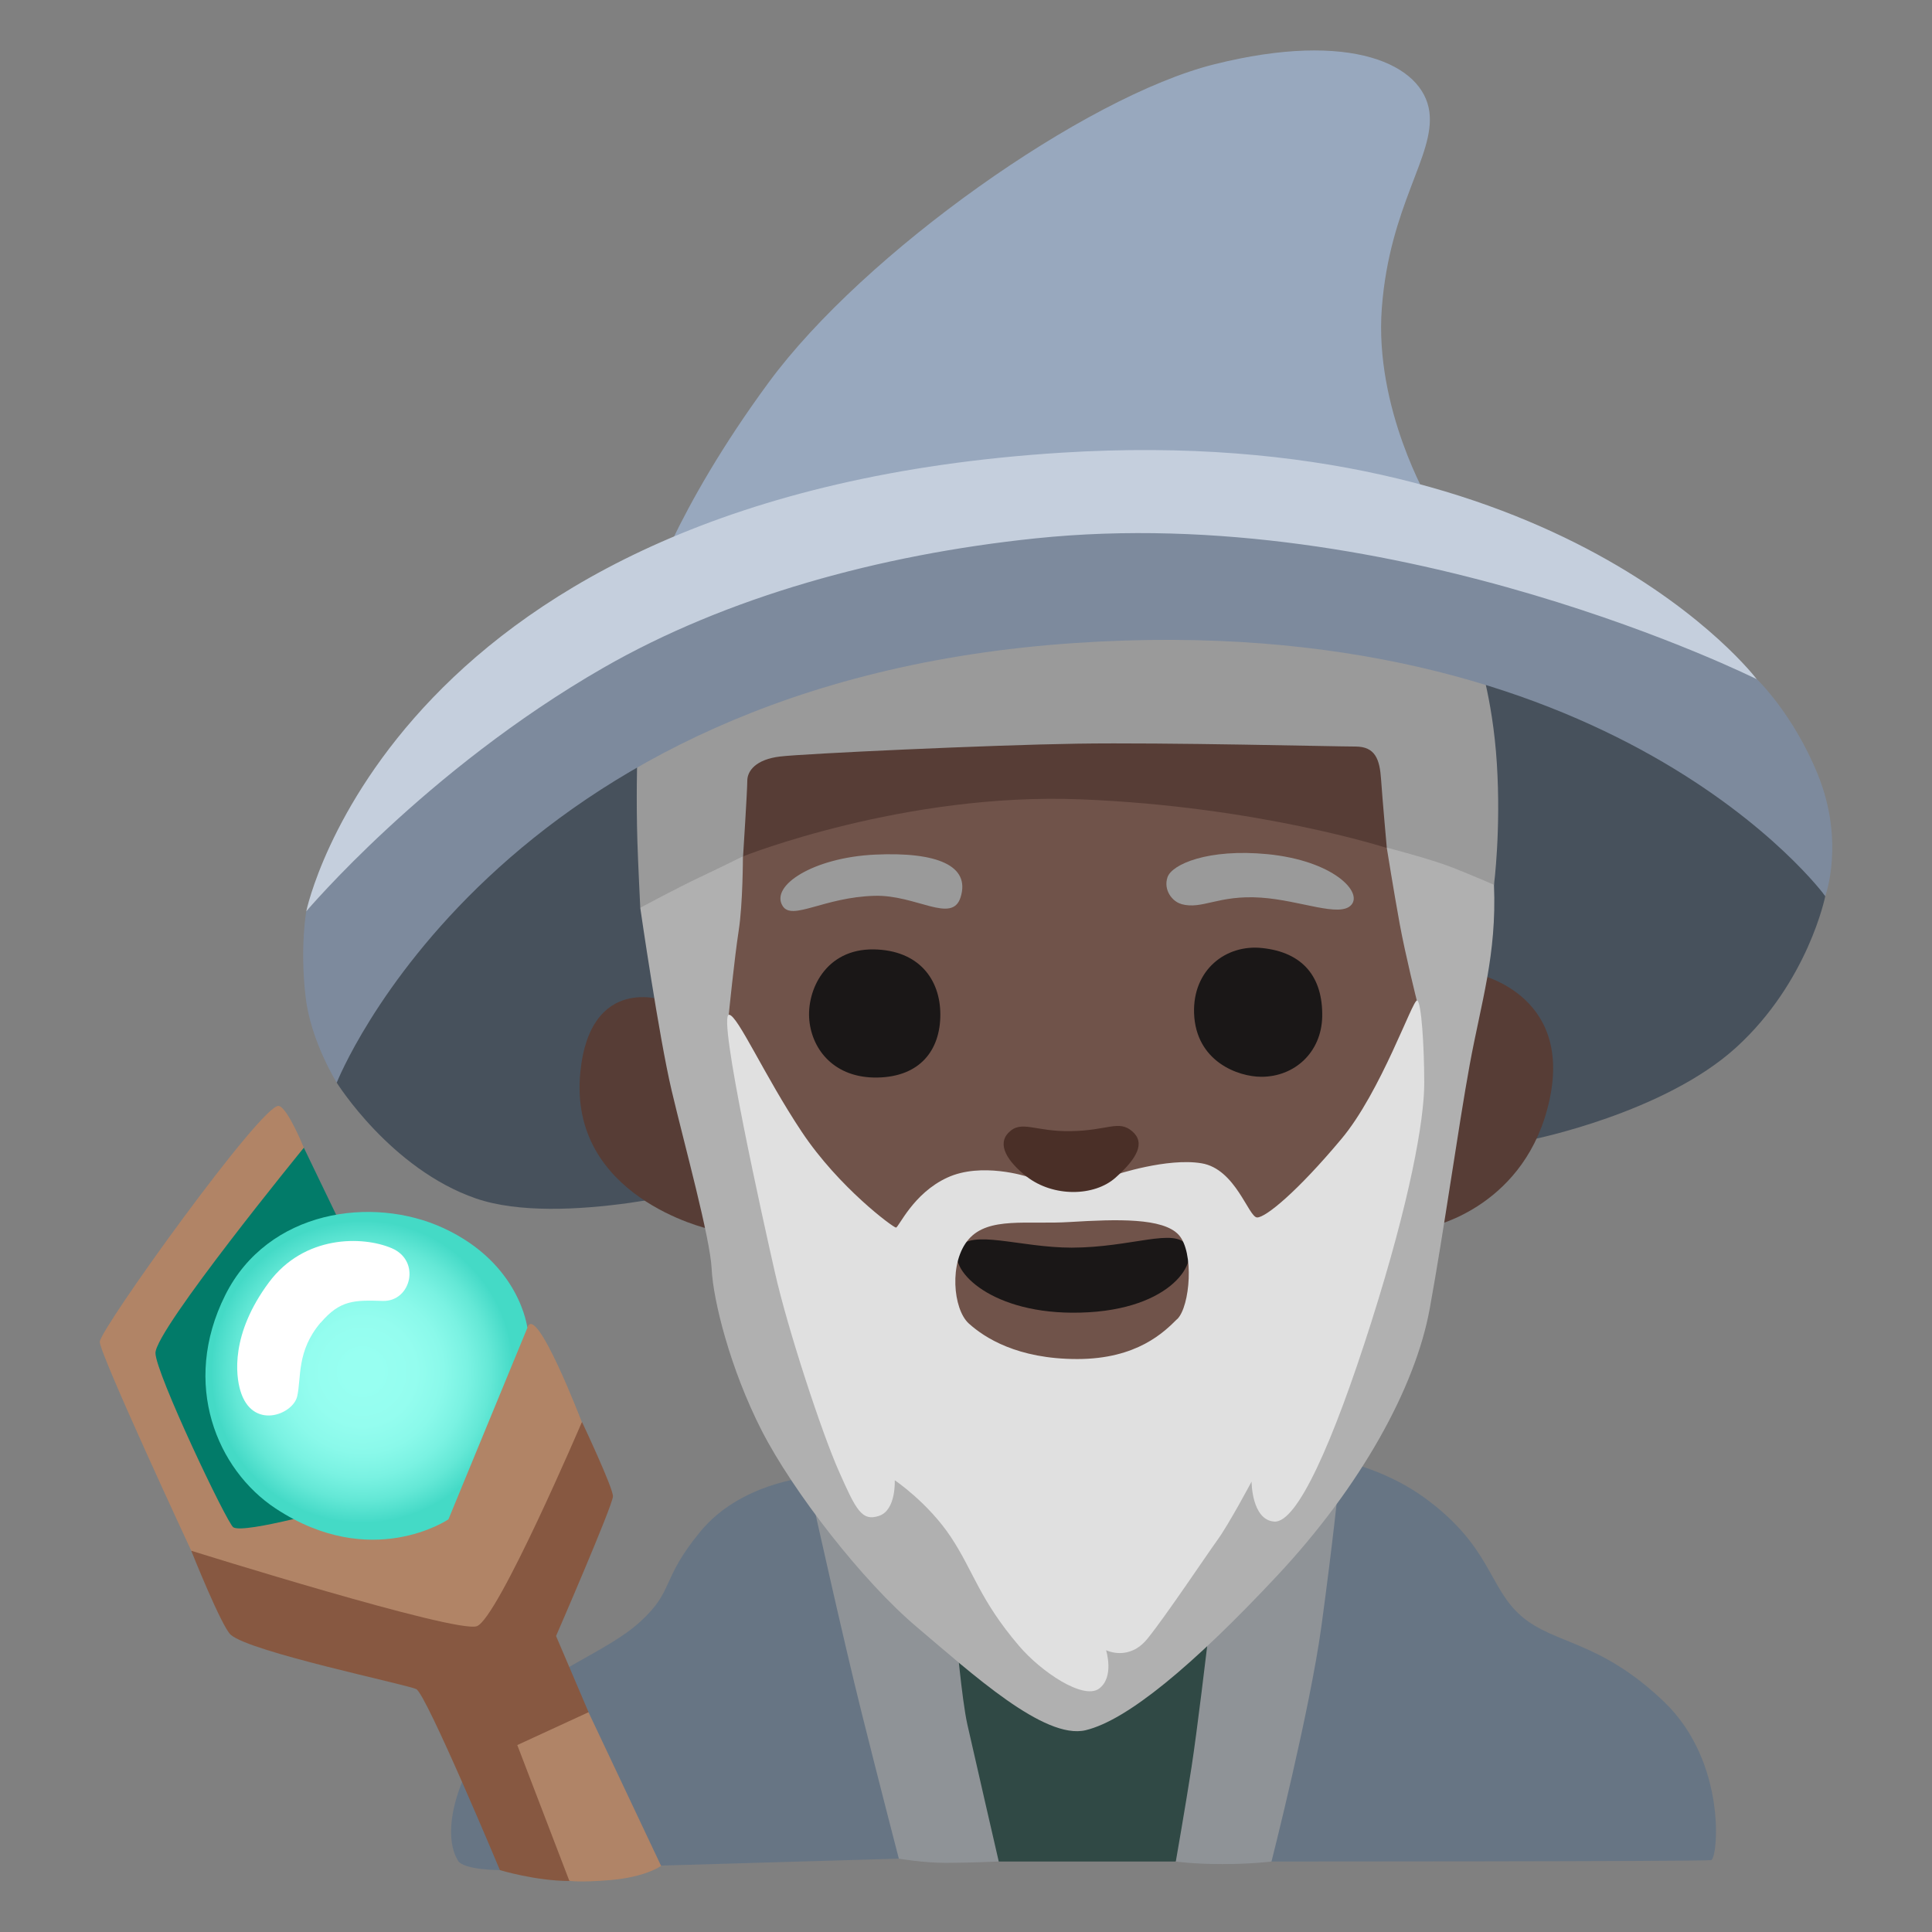 <svg enable-background="new 0 0 128 128" viewBox="0 0 128 128" xmlns="http://www.w3.org/2000/svg" xmlns:xlink="http://www.w3.org/1999/xlink"><rect x="0" y="0" width="128" height="128" fill="#808080" stroke="none"/><radialGradient id="a" cx="24.01" cy="39.12" gradientTransform="matrix(1 0 0 -1 0 130)" gradientUnits="userSpaceOnUse" r="10.76"><stop offset=".1" stop-color="#97fff1"/><stop offset=".33" stop-color="#94fdef"/><stop offset=".5" stop-color="#8af9ea"/><stop offset=".65" stop-color="#7af2e2"/><stop offset=".79" stop-color="#64e8d6"/><stop offset=".92" stop-color="#47dbc8"/><stop offset=".93" stop-color="#44dac6"/></radialGradient><path d="m22.31 71.73s3.57 5.72 9.22 7.67 16.09-.87 16.09-.87l53.92-3.04s8.7-1.74 13.48-6.09 5.91-10.03 5.91-10.03l-9.17-13.02-40.44-8.48-39.14 14.13-9.28 9.22-.59 10.5z" fill="#47515c"/><path d="m53.49 97.88s-4.45.38-7.09 3.59c-2.65 3.22-1.7 3.88-3.97 5.96s-5.94 3.09-8.89 6.15c-3.04 3.15-4.45 7.63-3.2 9.69.38.63 2.78.63 2.78.63l10.34-.29 16.08-.47 24.69.19s27.9 0 29.13-.09c.45-.04 1.1-6.47-3.12-10.5-4.29-4.1-7.28-3.78-9.46-5.68s-1.99-4.63-6.43-7.85c-4.45-3.22-10.5-3.12-10.5-3.12l-30.36 1.8z" fill="#677584"/><path d="m60.87 116.42 5.29 6.91h11.73l3.6-4.16-.19-13.15-20.72.19z" fill="#304945"/><path d="m53.87 99.59s1.99 8.99 3.22 13.9c1.23 4.92 2.46 9.65 2.46 9.65s1.61.28 3.12.28 3.5-.09 3.5-.09-1.7-7.38-2.08-9.08-.76-6.15-.76-6.15l16.65.95s-.66 5.58-1.04 8.04-1.04 6.24-1.04 6.24 1.1.17 3.09.17 3.25-.17 3.25-.17 2.55-10.03 3.31-15.61 1.14-9.36 1.14-9.36z" fill="#8f9397"/><path d="m97.75 64.5s6.43 1.23 4.92 8.32-7.76 8.42-7.76 8.42 2.84-16.74 2.84-16.74z" fill="#573d36"/><path d="m44.03 66.29s-4.92-1.8-5.58 4.73c-.84 8.29 8.51 10.4 8.51 10.4s-2.93-15.13-2.93-15.13z" fill="#573d36"/><path d="m46.39 53.43-3.97 6.72s1.23 8.51 2.08 12.11 2.55 9.74 2.65 11.82 1.23 6.62 3.31 10.69 6.72 10.03 10.31 13.05c3.59 3.03 8.42 7.47 11.16 6.81s7.09-4.26 12.67-10.22 9.17-12.49 10.12-17.69 1.89-12.01 2.65-16.17 1.8-7.28 1.61-11.92-2.74-10.4-2.74-10.4z" fill="#b0b0b0"/><path d="m49.61 43.97-7.39 6.19s-.08 2.8.01 5.63c.04 1.32.19 4.35.19 4.35s2.46-1.32 3.88-1.99 2.93-1.42 2.93-1.42l8.7-5.11 29.61-.95 4.35 5.49s2.93.76 4.35 1.32 2.74 1.14 2.74 1.14.47-3.59.19-8.04-1.32-7.38-1.32-7.38l-31.69-4.26-16.55 5.01z" fill="#9a9a9a"/><path d="m58.97 63.93-9.74-7.19s.28-4.35.28-5.01.57-1.42 2.18-1.61 13.81-.76 19.67-.85 17.12.19 18.44.19 1.61.85 1.7 2.18.38 4.54.38 4.54l-32.92 7.76z" fill="#573d36"/><path d="m50.46 73.58-2.18-6.34s.38-3.78.66-5.58.28-4.92.28-4.92 10.69-4.26 22.42-3.78c11.73.47 20.24 3.22 20.24 3.22s.47 2.93.85 5.01 1.14 5.11 1.14 5.11l-3.78 15.04-15.13 12.77-17.03-4.92z" fill="#70534a"/><path d="m71.01 82.66c-3.45 0-6.71-1.27-7.49.05-.75 1.27 1.86 4.22 7.49 4.26 6.38.04 8.44-3.26 7.62-4.46-.81-1.2-3.64.14-7.62.15z" fill="#1a1717"/><path d="m51.85 60.02c.62 1.01 2.73-.58 6.09-.67 2.75-.08 5.14 1.88 5.7.1.67-2.11-1.58-3.02-5.66-2.83s-6.97 2.05-6.13 3.4z" fill="#9a9a9a"/><path d="m78.27 59.9c1.39.38 2.44-.62 5.27-.43 2.64.18 5.23 1.34 5.99.48s-1.21-2.93-5.56-3.36c-3.93-.38-6.33.67-6.62 1.53s.34 1.62.91 1.77z" fill="#9a9a9a"/><path d="m57.89 62.9c-3.21-.05-4.46 2.73-4.27 4.7s1.68 3.84 4.51 3.79 4.17-1.82 4.17-4.17-1.44-4.27-4.41-4.32z" fill="#1a1717"/><path d="m83.62 62.81c-2.4-.26-4.6 1.44-4.51 4.31.11 3.21 2.92 4.22 4.46 4.22 2.21 0 3.98-1.63 4.03-3.98.05-2.64-1.29-4.27-3.98-4.55z" fill="#1a1717"/><path d="m94.7 7.41c-.41-3.14-5.19-5.42-14.25-3.15-8.58 2.14-23.2 12.49-29.51 21.06-6.31 8.58-8.07 14.5-8.07 14.5l51.83-6.56s-3.66-6.18-3.15-12.86c.52-6.83 3.53-10.09 3.15-12.99z" fill="#98a8be"/><path d="m54.34 35.03-21.69 11.35-12.36 14s-.43 2.4-.04 5.69c.34 2.91 2.06 5.66 2.06 5.66s10.44-26.55 48.93-29.13c35.69-2.4 49.69 16.77 49.69 16.77s1.32-3.6-.5-8.07c-1.65-4.05-4.04-6.31-4.04-6.31l-19.42-9.58s-42.63-.38-42.63-.38z" fill="#7d8a9d"/><path d="m20.29 60.38s5.68-27.62 50.07-30.39c33.16-2.07 46.03 15.01 46.03 15.01s-23.71-11.85-47.8-9.33c-10.35 1.08-20.47 3.89-28.63 8.58-11.81 6.79-19.67 16.14-19.67 16.13z" fill="#c5cfdd"/><path d="m33.23 99.55-20.56 3.19s2.01 5.04 2.62 5.57c1.31 1.15 11.63 3.28 12.29 3.6s5.54 11.99 5.54 11.99 2.38.72 4.62.72 1.25-11.19 1.25-11.19l-2.15-5.04s3.77-8.68 3.77-9.26-2.05-4.92-2.05-4.92l-5.32 5.32z" fill="#875841"/><path d="m19.8 79.81.33-3.77s-1.07-2.65-1.66-2.77c-1.07-.22-11.86 14.81-11.86 15.63s6.06 13.84 6.06 13.84 17.53 5.49 18.92 5 6.96-13.52 6.96-13.52-3.06-8-3.62-6.25-9.65 2.24-9.65 2.24z" fill="#b18466"/><path d="m22.42 80.79-2.29-4.75s-9.83 12.04-9.83 13.6c0 1.31 4.75 11.3 5.16 11.55.76.45 7.21-1.39 7.21-1.39z" fill="#027b69"/><path d="m34.94 87.97-5.23 12.69s-5.1 3.47-11.45-.72c-3.88-2.56-6.28-8.24-3.34-14.13 2.83-5.66 9.77-6.61 14.45-4.45 5.1 2.35 5.56 6.61 5.57 6.61z" fill="url(#a)"/><path d="m21.25 87.63c1.28-1.5 2.22-1.5 4.1-1.44 1.89.06 2.55-2.66.61-3.49s-5.81-.88-8.15 2.27c-2.55 3.44-2.18 6.16-1.89 7.15.78 2.66 3.49 1.61 3.77.39s-.05-3 1.55-4.88z" fill="#fff"/><path d="m34.26 115.62 4.73-2.18 4.81 10.18s-1 .74-3.37.94c-2 .17-2.71.05-2.71.05l-3.45-9z" fill="#b08467"/><path d="m93.88 66.29c-.28-.09-2.39 6.05-5.01 9.17-2.93 3.5-5.01 5.2-5.58 5.2s-1.42-3.22-3.69-3.59c-2.27-.38-5.68.76-5.68.76l-5.89.12s-3-.98-5.27.07c-2.27 1.04-3.22 3.31-3.4 3.31s-3.78-2.65-6.24-6.34-4.26-7.76-4.82-7.76c-.78 0 2.32 13.9 3.03 17.03.85 3.78 3.12 10.69 4.26 13.24 1.13 2.55 1.51 3.31 2.65 2.93s1.04-2.36 1.04-2.36 2.2 1.48 3.71 3.75 1.89 4.14 4.52 7.22c1.48 1.74 4.26 3.59 5.3 2.84 1.04-.76.47-2.55.47-2.55s1.51.76 2.74-.76 3.88-5.49 4.63-6.53c.76-1.04 2.27-3.88 2.27-3.88s0 2.55 1.51 2.65c1.51.09 3.88-5.2 6.43-13.24s3.5-13.34 3.5-15.8-.19-5.39-.47-5.49zm-15.89 21.1c-.85.85-2.65 2.65-6.62 2.65s-6.15-1.42-7.19-2.36c-1.04-.95-1.32-4.07 0-5.58s3.88-.96 6.72-1.14c3.12-.19 6.15-.28 7.19.85 1.04 1.14.76 4.73-.09 5.58z" fill="#e0e0e0"/><path d="m70.96 74.94c-2.4.05-3.29-.77-4.14.1-.78.79-.08 1.91 1.21 2.92 1.76 1.36 4.47 1.32 5.88.06s2-2.3 1.1-3.07-1.6-.05-4.05-.01z" fill="#4a2f27"/></svg>